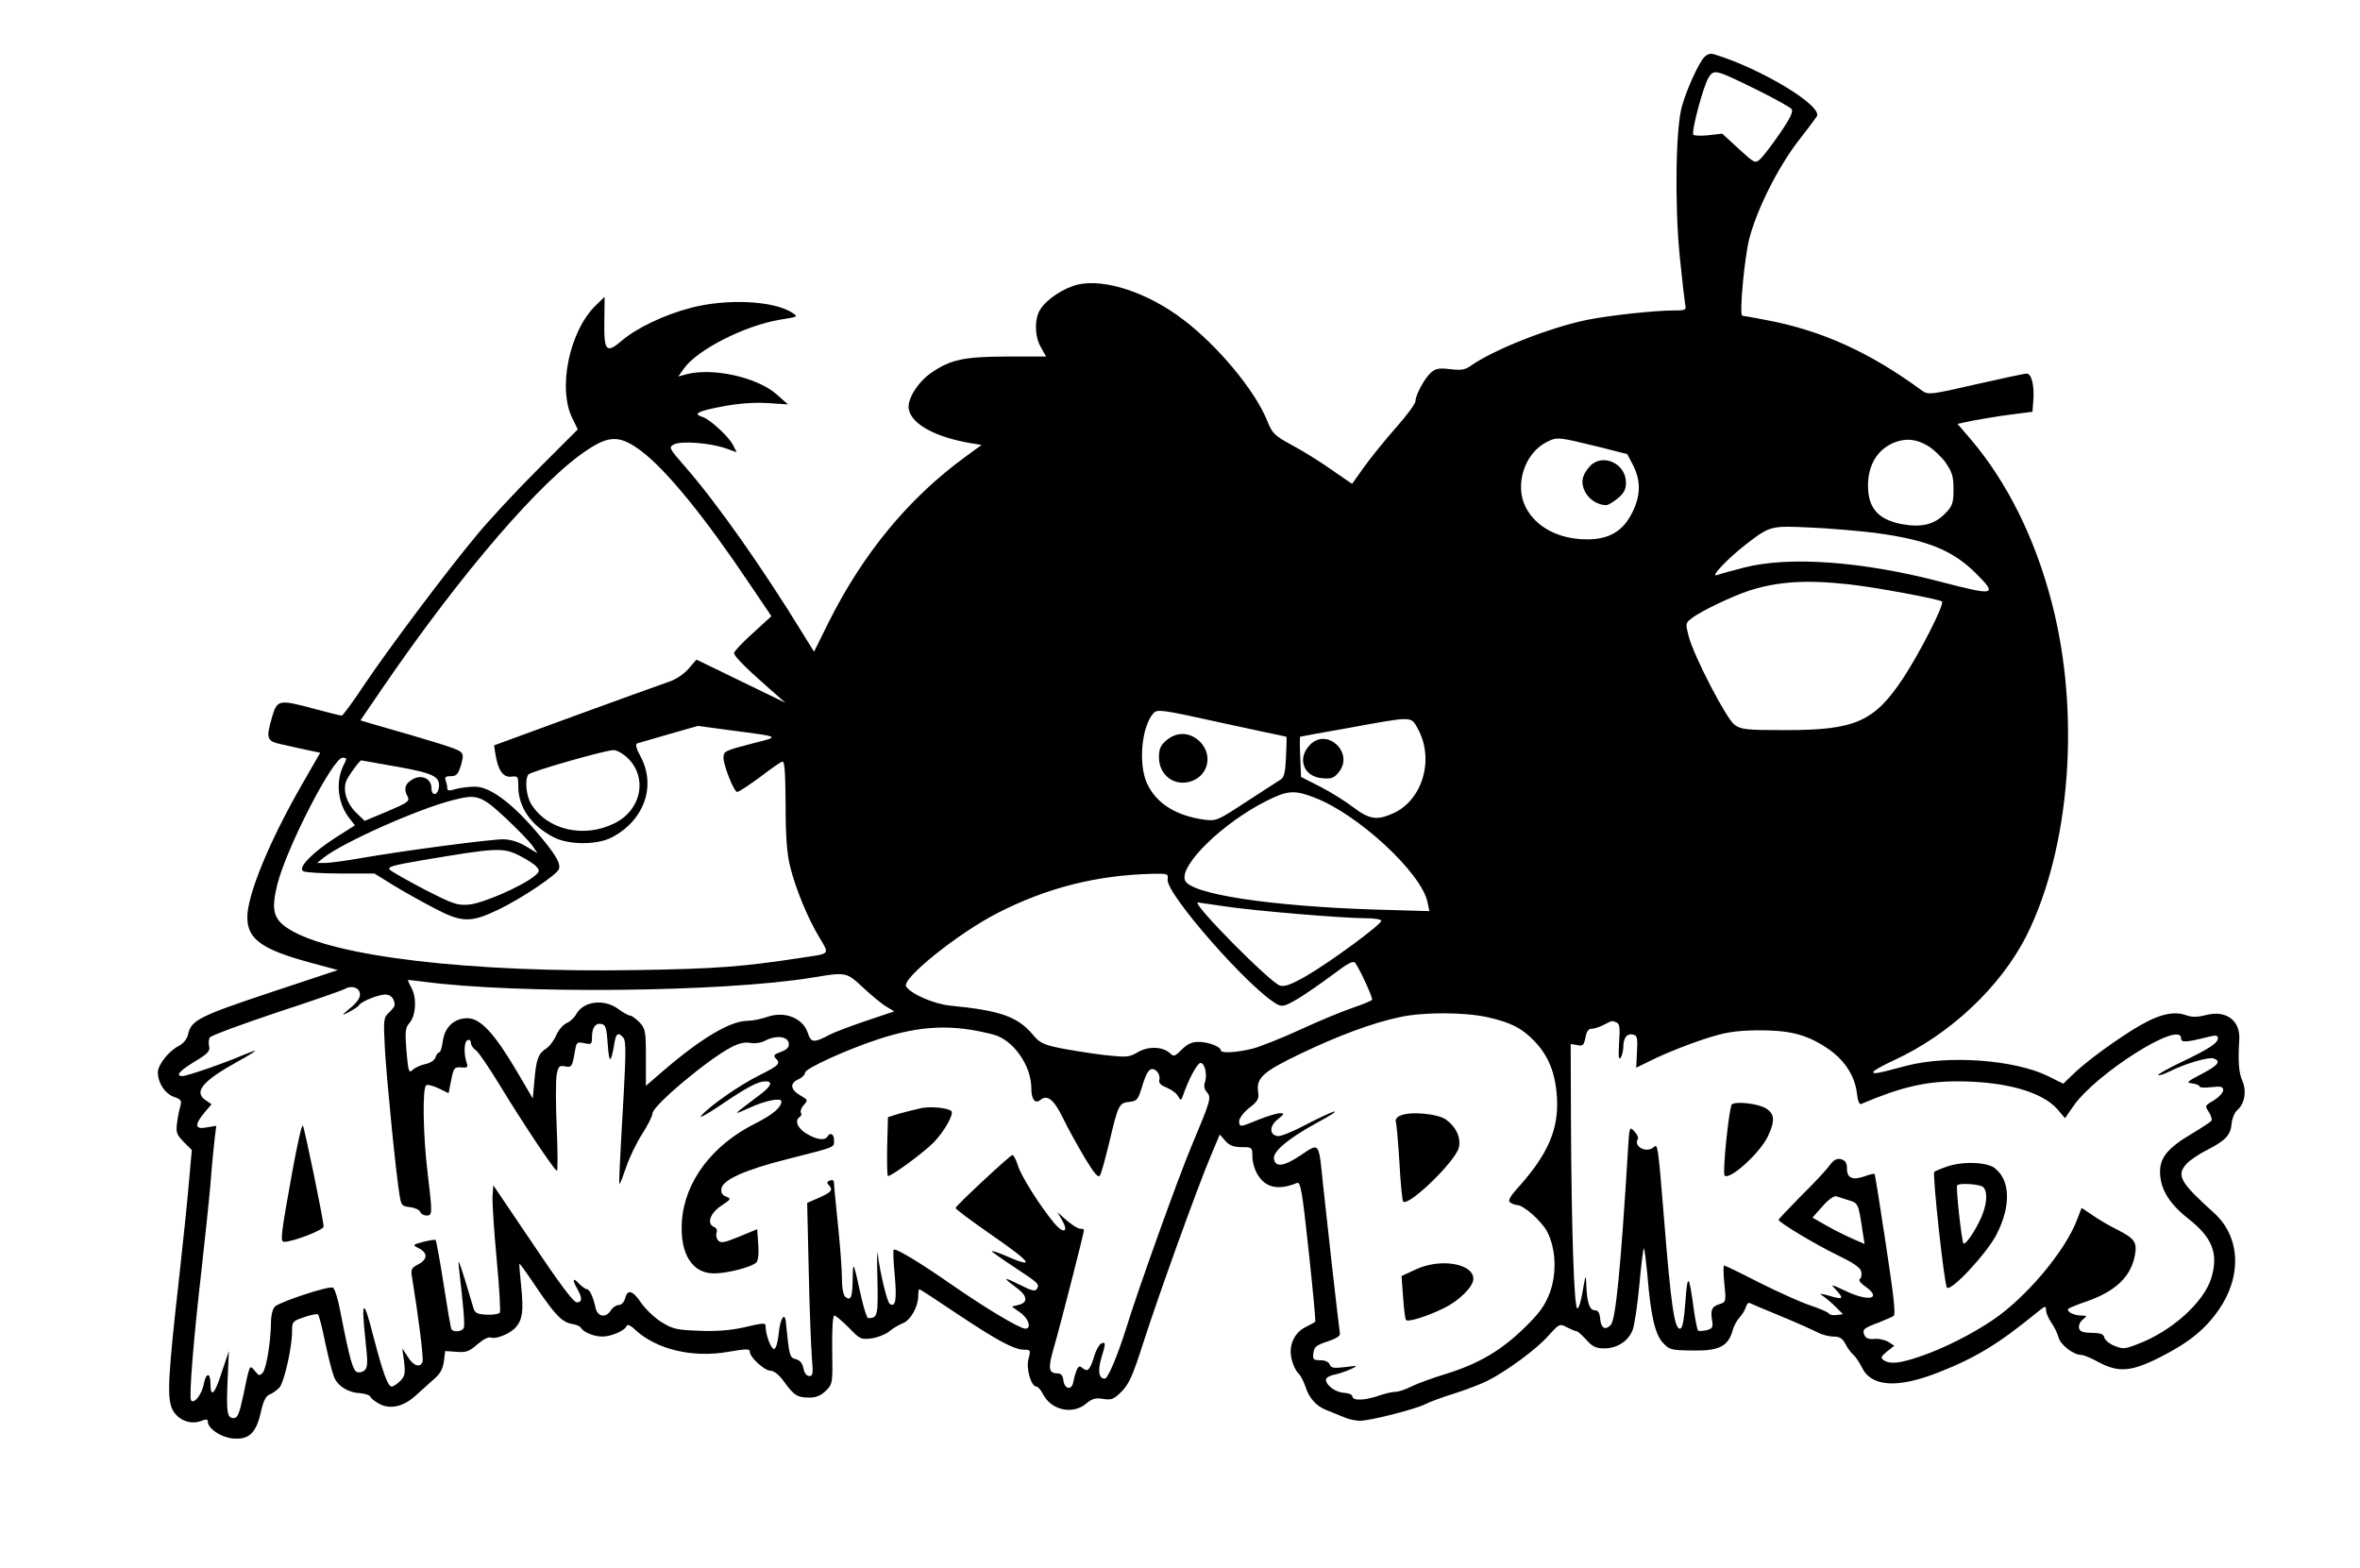 <?xml version="1.0" standalone="no"?>
<!DOCTYPE svg PUBLIC "-//W3C//DTD SVG 20010904//EN"
 "http://www.w3.org/TR/2001/REC-SVG-20010904/DTD/svg10.dtd">
<svg version="1.0" xmlns="http://www.w3.org/2000/svg"
 width="897pt" height="596pt" viewBox="0 0 897 596"
 preserveAspectRatio="xMidYMid meet">
<g transform="translate(0,596) scale(0.1,-0.1)"
fill="#000000" stroke="none">
<path d="M6477 5742 c-21 -23 -66 -121 -84 -185 -24 -83 -28 -371 -9 -567 9
-91 19 -175 21 -187 5 -21 2 -23 -44 -23 -73 0 -246 -19 -330 -36 -144 -30
-354 -113 -442 -175 -21 -15 -37 -17 -78 -12 -42 5 -55 2 -72 -13 -25 -22 -59
-86 -59 -109 0 -9 -33 -54 -73 -99 -40 -45 -94 -112 -121 -149 l-47 -66 -77
53 c-42 30 -110 72 -151 94 -68 37 -75 44 -95 94 -47 115 -188 285 -321 385
-132 100 -293 154 -396 132 -53 -12 -119 -54 -145 -95 -23 -35 -22 -104 3
-145 l19 -34 -150 0 c-162 -1 -212 -11 -285 -61 -52 -35 -94 -102 -87 -139 11
-58 102 -107 239 -130 l38 -6 -63 -46 c-215 -157 -388 -367 -519 -629 l-55
-111 -44 71 c-150 245 -326 495 -445 631 -63 72 -64 75 -43 86 27 14 136 6
196 -15 l42 -15 -14 28 c-18 33 -86 96 -115 106 -39 12 -21 22 74 40 63 12
121 16 172 13 l78 -5 -43 38 c-75 66 -245 103 -345 76 l-29 -8 22 31 c51 71
229 162 365 185 69 11 70 11 45 27 -70 45 -247 54 -384 18 -98 -25 -208 -77
-264 -126 -58 -49 -67 -39 -65 77 l1 91 -33 -32 c-102 -99 -147 -320 -88 -433
l19 -39 -151 -151 c-84 -84 -189 -197 -234 -252 -115 -138 -331 -426 -426
-567 -43 -65 -82 -118 -86 -118 -4 0 -50 11 -101 25 -137 37 -144 36 -163 -27
-25 -86 -22 -95 35 -107 27 -6 72 -16 99 -22 l48 -10 -70 -122 c-123 -214
-207 -418 -207 -503 0 -84 55 -123 244 -174 l100 -27 -259 -86 c-267 -89 -299
-105 -310 -158 -4 -18 -18 -35 -35 -44 -39 -20 -80 -72 -80 -101 0 -40 27 -81
61 -93 26 -9 30 -14 25 -33 -4 -13 -10 -42 -13 -65 -5 -37 -2 -45 25 -73 l31
-31 -10 -112 c-5 -62 -22 -229 -38 -372 -42 -370 -46 -453 -28 -497 18 -43 68
-65 111 -49 20 8 26 7 26 -3 0 -25 48 -58 92 -63 63 -7 91 19 109 98 10 45 19
63 34 69 11 4 27 16 37 26 18 21 48 152 48 213 0 38 2 40 47 55 25 9 49 13 52
10 3 -3 16 -51 27 -107 12 -56 27 -114 33 -129 13 -35 53 -61 99 -63 20 -2 38
-8 40 -14 2 -6 17 -18 34 -27 42 -22 92 -10 137 31 20 18 51 46 69 62 24 20
35 39 39 68 l5 40 43 -3 c36 -3 48 1 79 28 22 19 42 30 52 26 19 -7 74 15 95
40 25 29 29 61 20 154 -5 47 -8 86 -7 87 1 2 33 -42 70 -98 70 -102 94 -126
135 -132 12 -2 26 -8 29 -14 12 -18 50 -33 82 -33 34 0 86 23 92 41 2 7 16 1
33 -16 81 -74 217 -107 353 -83 70 12 82 12 82 0 0 -21 56 -72 79 -72 13 0 33
-16 52 -43 37 -51 50 -59 96 -59 25 0 43 8 62 26 26 26 26 29 24 156 -1 77 2
130 8 130 5 0 30 -21 55 -46 42 -44 47 -46 86 -41 23 3 53 15 67 26 14 12 38
26 53 32 29 11 58 63 58 103 0 14 2 26 4 26 3 0 67 -42 143 -93 154 -103 218
-137 256 -137 24 0 25 -2 16 -35 -10 -36 10 -105 30 -105 6 0 17 -13 26 -30
31 -60 112 -78 163 -35 23 19 36 23 65 18 32 -5 41 -1 70 28 28 28 43 62 82
184 56 175 207 594 257 712 l34 81 21 -24 c16 -18 32 -24 62 -24 40 0 41 -1
41 -36 0 -20 9 -52 21 -70 30 -49 79 -59 149 -30 13 5 20 -33 44 -259 16 -146
27 -267 25 -269 -2 -2 -19 -11 -37 -20 -45 -23 -66 -73 -52 -125 5 -21 17 -44
25 -51 7 -6 19 -28 26 -48 14 -46 42 -77 82 -92 18 -7 46 -19 64 -26 17 -8 45
-14 62 -14 39 0 207 43 246 62 17 9 68 28 114 42 47 15 103 37 125 48 73 37
186 120 230 170 43 47 44 48 72 33 16 -8 32 -15 37 -15 4 0 20 -15 36 -32 23
-26 37 -33 68 -33 49 0 91 27 108 69 7 17 19 96 26 174 7 78 15 139 17 137 3
-3 8 -46 13 -97 13 -158 29 -227 58 -260 25 -28 31 -30 113 -31 100 -2 136 15
153 75 5 19 18 42 27 51 9 10 20 26 23 38 4 11 10 19 14 17 3 -2 58 -25 121
-51 63 -26 127 -55 142 -63 14 -7 40 -14 57 -14 23 0 34 -7 45 -28 8 -16 22
-34 31 -42 8 -7 22 -28 31 -46 36 -76 136 -82 295 -19 141 56 225 107 374 229
30 24 31 24 32 3 1 -11 11 -32 21 -46 10 -14 22 -39 26 -54 7 -28 57 -67 87
-67 9 0 38 -12 65 -27 76 -41 125 -37 237 20 108 55 169 105 221 180 88 128
81 277 -19 367 -130 117 -144 143 -104 187 13 14 49 38 79 53 69 35 89 57 92
100 2 19 11 42 21 50 28 24 37 72 20 111 -14 32 -17 75 -12 157 5 73 -50 114
-126 94 -32 -8 -52 -9 -75 -1 -52 19 -112 2 -204 -55 -95 -60 -189 -131 -234
-176 l-30 -29 -58 29 c-127 62 -379 81 -539 39 -116 -31 -125 -32 -125 -23 1
5 35 24 76 43 215 98 409 281 507 476 166 334 205 842 96 1262 -63 245 -170
461 -310 625 l-49 57 57 12 c32 6 96 17 143 23 l85 11 3 40 c5 58 -6 105 -25
105 -9 0 -96 -19 -194 -41 -169 -39 -180 -40 -202 -25 -200 147 -382 230 -596
270 -46 9 -86 16 -89 16 -12 0 8 222 27 294 29 111 107 266 182 365 35 45 69
90 74 98 26 39 -210 182 -391 237 -13 4 -26 0 -37 -12z m200 -123 c67 -33 126
-66 132 -73 8 -9 -3 -33 -44 -93 -30 -44 -64 -88 -75 -98 -19 -17 -21 -16 -82
40 l-62 57 -52 -6 c-29 -3 -55 -2 -58 2 -8 13 39 188 58 217 21 33 26 31 183
-46z m-598 -1358 l106 -27 23 -44 c29 -59 28 -114 -4 -178 -35 -71 -88 -102
-171 -102 -108 0 -195 46 -234 122 -43 84 -5 204 78 247 42 21 42 21 202 -18z
m-3642 -15 c97 -73 243 -253 414 -508 l81 -120 -71 -65 c-39 -35 -71 -69 -71
-75 0 -12 46 -58 135 -136 l60 -53 -169 82 -169 82 -31 -36 c-20 -22 -49 -41
-81 -51 -27 -9 -187 -67 -354 -128 l-303 -111 5 -33 c10 -62 29 -89 60 -86 26
3 27 1 27 -38 0 -78 49 -148 134 -192 57 -30 165 -30 221 -1 123 64 170 195
110 307 -18 33 -21 48 -12 51 6 2 61 17 121 35 l109 31 126 -17 c190 -25 187
-23 84 -49 -108 -28 -113 -30 -113 -55 0 -30 40 -130 52 -130 6 0 44 25 85 55
40 31 79 58 86 60 9 4 12 -34 13 -162 0 -122 5 -187 17 -236 21 -85 67 -197
112 -271 38 -64 41 -60 -60 -75 -235 -36 -330 -43 -630 -48 -632 -11 -1162 51
-1327 156 -59 37 -68 72 -44 169 34 137 211 482 248 482 16 0 17 -3 7 -22 -34
-63 -27 -147 16 -204 l24 -31 -74 -47 c-86 -55 -144 -114 -123 -127 7 -5 71
-9 142 -9 l129 0 71 -44 c39 -24 109 -63 155 -87 106 -56 139 -57 244 -7 88
42 222 132 231 154 9 22 -14 60 -89 147 -91 106 -174 167 -229 167 -22 0 -56
-4 -74 -9 -25 -8 -32 -7 -32 4 0 7 -3 20 -6 29 -5 12 0 16 20 16 21 0 27 7 38
41 10 36 10 43 -5 54 -15 11 -103 38 -320 100 l-57 17 86 126 c298 435 604
790 778 903 83 55 124 54 203 -5z m4888 21 c21 -12 53 -42 70 -65 25 -37 30
-53 30 -102 0 -51 -4 -63 -30 -90 -42 -44 -91 -56 -167 -42 -89 17 -128 61
-128 146 0 77 34 135 95 162 44 19 85 17 130 -9z m-200 -332 c200 -27 296 -65
387 -156 82 -82 70 -84 -137 -30 -294 77 -574 98 -745 54 -47 -12 -94 -25
-105 -29 -27 -9 44 65 110 116 93 72 95 72 245 65 74 -3 185 -13 245 -20z
m-97 -196 c94 -10 337 -55 353 -65 12 -7 -82 -192 -147 -291 -110 -166 -182
-198 -446 -198 -152 0 -169 2 -195 20 -32 24 -155 261 -175 338 -12 47 -12 49
12 67 34 27 154 84 218 105 109 35 217 42 380 24z m-2139 -579 c2 0 1 -34 -1
-77 -3 -61 -7 -78 -22 -87 -10 -6 -68 -44 -130 -84 -105 -69 -113 -73 -155
-68 -111 15 -187 62 -222 140 -33 73 -20 215 25 265 15 16 28 15 258 -36 134
-29 245 -53 247 -53z m499 32 c65 -116 20 -272 -92 -323 -63 -28 -90 -24 -153
23 -31 24 -88 59 -127 79 l-71 36 -3 76 c-2 43 -2 77 0 77 2 1 86 16 188 34
241 44 232 44 258 -2z m-3014 -103 c90 -71 70 -206 -40 -259 -116 -57 -255
-24 -315 74 -19 31 -25 91 -11 112 6 11 286 91 323 93 9 1 28 -8 43 -20z
m-865 -43 c140 -25 165 -38 159 -80 -5 -31 -28 -32 -28 -2 0 38 -40 55 -75 32
-27 -17 -31 -36 -15 -65 8 -16 -2 -23 -78 -55 l-86 -36 -33 32 c-34 33 -50 81
-38 117 5 17 52 81 58 81 1 0 62 -11 136 -24z m3486 -117 c165 -62 409 -287
431 -399 l7 -33 -209 6 c-399 13 -700 59 -720 111 -22 57 144 219 310 302 80
40 105 42 181 13z m-3070 -81 c41 -39 85 -84 97 -100 l21 -31 -45 27 c-29 17
-59 26 -86 26 -49 0 -369 -42 -531 -70 -62 -11 -128 -20 -145 -20 l-31 0 25
20 c73 58 360 186 492 219 92 24 107 18 203 -71z m53 -142 c27 -14 55 -32 62
-41 12 -15 11 -19 -10 -36 -51 -40 -195 -102 -246 -107 -46 -4 -60 1 -170 57
-65 34 -125 68 -132 75 -11 11 10 17 115 35 295 50 315 51 381 17z m2460 -89
c-7 -54 316 -421 418 -475 18 -9 30 -6 77 22 30 18 89 59 132 91 62 47 79 55
87 44 20 -30 67 -133 63 -139 -2 -4 -35 -17 -72 -30 -37 -12 -126 -49 -198
-82 -71 -33 -155 -66 -185 -74 -62 -15 -120 -18 -120 -6 0 14 -48 32 -85 32
-24 0 -42 -8 -63 -29 -26 -26 -31 -28 -44 -15 -26 26 -83 29 -123 5 -34 -20
-42 -20 -128 -11 -50 6 -125 18 -166 26 -65 13 -80 21 -104 50 -59 70 -122 93
-317 112 -62 7 -148 44 -166 73 -18 29 198 202 346 278 189 97 379 145 593
150 55 1 58 0 55 -22z m218 -102 c114 -17 448 -45 535 -45 33 0 59 -4 59 -10
0 -14 -197 -159 -286 -210 -56 -32 -80 -41 -99 -36 -35 9 -339 316 -312 316 2
0 48 -7 103 -15z m-1375 -309 c32 -30 72 -63 88 -72 l30 -18 -107 -36 c-59
-20 -120 -43 -137 -52 -63 -33 -72 -32 -85 7 -19 56 -87 83 -154 60 -22 -8
-57 -15 -76 -15 -65 -1 -175 -66 -319 -190 l-66 -57 0 108 c0 100 -2 109 -24
133 -14 14 -30 26 -36 26 -6 0 -26 11 -45 25 -54 40 -133 30 -160 -20 -7 -13
-23 -28 -37 -34 -13 -6 -31 -27 -39 -46 -8 -19 -25 -42 -39 -51 -29 -19 -37
-39 -44 -124 l-6 -65 -64 109 c-83 140 -136 196 -184 196 -51 0 -87 -34 -94
-88 -3 -23 -9 -42 -14 -42 -4 0 -10 -8 -14 -19 -3 -11 -19 -21 -37 -25 -17 -3
-39 -13 -49 -22 -15 -14 -17 -9 -24 71 -6 73 -4 89 10 105 25 28 30 92 11 131
-9 17 -16 33 -16 34 0 1 26 -2 58 -6 362 -48 1138 -40 1477 15 133 22 131 22
196 -38z m-1913 -22 c2 -15 -9 -32 -35 -54 -37 -31 -37 -32 -6 -16 17 9 35 20
38 26 9 14 73 40 100 40 21 0 35 -17 35 -40 0 -5 -10 -18 -22 -29 -20 -19 -21
-26 -15 -138 7 -120 43 -484 56 -557 6 -37 9 -41 39 -44 18 -2 36 -10 39 -18
3 -8 14 -14 24 -14 23 0 23 6 4 165 -17 141 -20 321 -5 330 6 4 27 -2 48 -12
l37 -18 10 50 c9 46 12 50 38 48 25 -2 27 1 20 20 -11 35 -9 80 5 84 6 3 12
-2 12 -11 0 -8 8 -21 19 -28 10 -7 50 -66 89 -130 85 -140 210 -328 219 -328
3 0 3 74 -1 165 -4 91 -4 181 0 201 6 31 10 35 31 31 26 -5 28 -2 38 56 6 36
8 38 36 32 27 -6 29 -4 29 22 0 37 13 56 36 51 16 -3 20 -15 24 -78 5 -74 12
-74 25 3 6 40 15 46 35 22 9 -11 9 -58 1 -207 -17 -295 -19 -348 -16 -348 2 0
13 29 25 64 12 36 39 92 61 126 21 33 39 68 39 78 0 29 213 208 302 253 27 14
51 19 70 15 18 -3 41 0 59 10 40 20 83 15 87 -11 2 -15 -6 -24 -30 -33 -25 -9
-30 -14 -20 -24 20 -20 14 -27 -60 -64 -77 -38 -190 -117 -223 -155 -11 -12
21 5 70 38 106 72 146 93 175 93 30 0 21 -20 -27 -55 -102 -77 -102 -76 -33
-45 58 27 120 39 120 24 0 -23 -32 -50 -99 -84 -164 -82 -268 -220 -279 -370
-9 -124 38 -200 122 -200 51 0 146 25 161 42 7 8 10 36 7 70 l-4 56 -68 -28
c-58 -24 -71 -26 -81 -14 -6 7 -9 21 -5 29 3 9 -1 18 -9 21 -30 12 -17 52 26
81 38 25 39 27 19 35 -15 5 -20 15 -18 30 5 34 90 72 253 113 185 47 175 43
175 71 0 24 -14 32 -25 14 -10 -16 -41 -12 -79 11 -35 20 -47 51 -26 64 6 4 8
11 4 16 -3 6 2 19 11 29 17 19 16 20 -14 37 -37 22 -40 46 -6 61 14 6 25 18
25 25 0 16 161 89 281 128 160 52 280 57 434 17 75 -19 145 -117 145 -204 0
-42 14 -61 34 -45 26 22 51 3 85 -66 18 -38 56 -106 83 -152 39 -64 53 -80 59
-68 5 8 20 62 34 120 35 148 38 155 77 159 29 3 33 7 48 55 19 65 33 81 55 63
9 -8 14 -22 12 -32 -4 -14 3 -22 28 -32 18 -8 38 -22 43 -33 10 -17 11 -17 18
2 22 64 55 125 67 125 17 0 27 -48 16 -76 -4 -12 -1 -26 9 -36 17 -20 13 -32
-60 -206 -49 -116 -205 -551 -248 -692 -34 -107 -69 -190 -81 -190 -22 0 -27
29 -14 75 18 59 19 66 1 59 -7 -3 -18 -22 -25 -42 -17 -58 -26 -68 -45 -53
-13 11 -17 10 -25 -10 -5 -13 -10 -33 -12 -44 -6 -30 -33 -25 -37 8 -2 18 -9
27 -21 27 -36 0 -39 18 -14 103 23 79 113 430 113 442 0 3 -7 5 -15 5 -8 0
-30 14 -50 31 l-36 32 18 -31 c26 -45 6 -53 -29 -12 -53 63 -127 180 -139 220
-7 22 -16 40 -21 40 -8 0 -210 -188 -216 -201 -1 -4 58 -48 133 -100 162 -112
175 -134 48 -78 -24 10 -43 16 -43 13 0 -2 38 -29 85 -60 94 -62 97 -65 86
-83 -6 -10 -20 -7 -59 13 -68 34 -74 33 -23 -5 47 -33 51 -60 11 -69 l-24 -6
32 -23 c32 -22 44 -61 19 -61 -21 0 -154 80 -278 166 -123 86 -215 141 -222
134 -3 -3 -1 -48 4 -100 8 -91 3 -120 -19 -106 -10 6 -38 122 -46 191 -2 22
-3 -22 -1 -97 3 -139 1 -148 -35 -148 -5 0 -16 35 -26 78 -31 141 -32 143 -33
71 -1 -71 -7 -85 -28 -68 -8 7 -13 34 -13 73 0 33 -7 124 -15 201 -8 77 -15
148 -15 157 0 12 -5 15 -16 11 -11 -4 -12 -9 -5 -16 19 -19 12 -28 -35 -49
l-46 -20 6 -262 c3 -143 9 -291 12 -328 5 -59 4 -68 -10 -68 -10 0 -19 11 -22
29 -4 20 -14 31 -29 35 -24 6 -25 12 -38 141 -4 41 -22 13 -27 -42 -3 -31 -10
-58 -17 -60 -11 -4 -33 53 -33 85 0 15 -5 15 -87 -4 -45 -10 -101 -15 -164
-12 -86 3 -101 6 -145 33 -27 17 -61 50 -77 73 -32 48 -52 53 -61 17 -4 -15
-14 -25 -24 -25 -9 0 -23 -9 -30 -20 -18 -30 -50 -26 -58 8 -9 42 -23 72 -33
72 -6 0 -19 10 -31 22 -23 25 -26 14 -5 -22 19 -34 18 -50 -3 -50 -12 0 -66
72 -167 223 l-150 222 -3 -45 c-1 -25 6 -132 16 -238 10 -106 15 -196 12 -201
-3 -5 -25 -9 -49 -8 -38 2 -46 6 -52 27 -4 14 -19 63 -33 110 -24 75 -26 79
-21 35 17 -143 22 -210 18 -222 -6 -14 -39 -18 -47 -5 -3 4 -16 82 -30 172
-14 90 -28 165 -30 167 -2 2 -23 -1 -47 -7 -41 -11 -42 -12 -18 -24 35 -17 35
-42 0 -61 -25 -12 -30 -20 -26 -43 24 -145 46 -316 41 -328 -9 -24 -35 -16
-56 19 l-21 32 7 -51 c5 -44 3 -55 -15 -73 -11 -11 -26 -21 -32 -21 -15 0 -33
50 -71 195 -36 143 -46 137 -29 -18 9 -82 9 -103 -2 -114 -7 -8 -21 -11 -30
-8 -16 7 -28 49 -63 228 -9 49 -22 91 -29 93 -17 7 -201 -54 -220 -72 -9 -9
-15 -34 -15 -62 -1 -71 -17 -171 -31 -189 -12 -13 -15 -13 -30 6 -21 25 -19
29 -45 -96 -14 -65 -21 -83 -35 -83 -26 0 -29 20 -24 143 l5 112 -28 -83 c-26
-82 -42 -97 -42 -41 0 43 -17 43 -25 0 -7 -40 -38 -80 -49 -63 -8 13 10 235
39 487 13 116 29 266 35 335 5 69 13 147 16 173 l6 48 -36 -6 c-45 -9 -48 9
-9 56 l27 32 -22 15 c-47 31 -13 73 121 147 37 20 67 39 67 41 0 2 -21 -6 -46
-16 -68 -30 -214 -80 -230 -80 -29 0 -12 20 46 55 50 30 59 40 55 58 -3 12 -2
28 3 34 4 7 118 49 252 94 135 44 252 85 260 90 25 15 55 6 58 -17z m4285 -90
c90 -20 132 -42 179 -91 54 -56 81 -123 86 -218 6 -117 -34 -210 -142 -332
-39 -43 -46 -57 -35 -64 8 -5 19 -9 25 -9 25 0 95 -63 115 -102 33 -65 37
-158 9 -233 -18 -47 -38 -75 -94 -130 -89 -87 -173 -137 -297 -176 -53 -16
-113 -38 -135 -49 -21 -11 -48 -20 -60 -20 -12 0 -41 -7 -64 -15 -52 -18 -100
-20 -100 -2 0 6 -13 12 -30 13 -32 1 -70 28 -70 50 0 7 14 16 32 19 17 4 45
13 62 21 30 14 29 14 -21 8 -43 -5 -54 -4 -59 10 -4 10 -18 16 -36 16 -26 0
-29 3 -26 27 3 24 11 30 53 44 31 10 49 21 48 30 -6 38 -53 459 -64 564 -17
168 -13 162 -84 115 -65 -44 -98 -48 -103 -14 -4 28 56 78 168 139 47 25 74
43 60 40 -14 -4 -63 -27 -109 -51 -47 -25 -94 -44 -105 -42 -32 5 -32 38 1 64
25 20 26 23 8 23 -11 0 -47 -11 -80 -24 -72 -30 -75 -30 -75 -6 0 11 17 33 38
50 33 25 38 35 34 61 -8 53 19 77 161 145 144 69 276 118 377 139 90 20 246
19 333 0z m491 -20 c12 -5 14 -19 10 -77 -3 -51 -2 -68 6 -57 5 8 10 26 10 40
0 35 14 53 36 48 17 -3 19 -12 16 -65 l-3 -61 78 38 c43 20 123 52 178 70 83
27 117 32 200 34 123 1 187 -14 264 -64 69 -44 111 -107 119 -176 3 -28 9 -43
16 -40 150 64 245 86 365 86 181 0 322 -39 381 -106 l29 -34 31 45 c86 125
410 329 410 259 0 -17 16 -17 103 5 28 7 37 6 37 -4 0 -19 -29 -39 -133 -89
-55 -26 -97 -50 -94 -52 3 -3 22 3 44 14 57 29 149 56 167 49 29 -11 17 -26
-46 -59 -57 -30 -60 -33 -35 -36 15 -2 27 -7 27 -11 0 -5 20 -6 45 -3 37 4 45
2 45 -12 0 -9 -16 -26 -35 -38 -35 -20 -35 -21 -20 -44 9 -14 13 -28 11 -33
-3 -5 -37 -27 -75 -50 -90 -53 -121 -90 -121 -144 0 -64 33 -120 105 -177 94
-73 118 -134 90 -227 -28 -93 -152 -204 -281 -252 -48 -19 -56 -19 -88 -6 -19
8 -36 22 -38 32 -2 12 -14 17 -48 17 -35 1 -45 5 -48 19 -2 10 5 25 15 32 17
14 17 14 -7 15 -29 0 -58 16 -48 26 4 3 37 17 73 29 109 39 166 95 180 177 8
47 -2 61 -69 95 -28 14 -70 38 -92 54 l-42 28 -17 -44 c-45 -120 -194 -297
-322 -383 -80 -54 -187 -108 -276 -138 -76 -26 -113 -30 -137 -14 -13 9 -11
14 12 33 l28 22 -23 15 c-12 7 -36 13 -53 11 -22 -2 -33 3 -38 15 -8 21 -3 26
54 47 25 10 50 21 57 25 9 5 1 74 -29 272 -22 146 -41 266 -43 268 -2 2 -19
-2 -38 -9 -46 -16 -67 -7 -67 30 0 21 -6 30 -22 35 -18 4 -28 -2 -47 -27 -13
-18 -62 -70 -108 -115 -45 -46 -83 -86 -83 -88 0 -10 144 -96 223 -134 60 -29
87 -47 91 -62 3 -12 1 -25 -5 -29 -6 -4 2 -16 20 -28 66 -47 16 -60 -71 -19
-61 28 -62 29 -40 6 32 -35 28 -39 -25 -23 -31 9 -41 9 -28 2 10 -7 33 -25 50
-42 l30 -30 -24 -3 c-13 -2 -26 0 -30 6 -3 5 -36 19 -72 31 -36 12 -122 51
-192 86 -70 36 -130 65 -134 65 -3 0 -3 -31 1 -69 7 -66 6 -70 -16 -77 -31 -9
-37 -21 -31 -60 5 -29 2 -34 -21 -40 -15 -3 -29 -4 -32 -1 -3 3 -10 38 -16 79
-18 136 -24 142 -32 31 -6 -76 -11 -103 -21 -103 -21 0 -34 92 -60 415 -22
271 -24 290 -38 276 -26 -26 -80 0 -62 30 4 5 -3 18 -13 29 -19 20 -19 20 -25
-82 -27 -440 -46 -636 -65 -654 -21 -22 -37 -12 -40 24 -2 23 -8 32 -21 32
-20 0 -30 32 -32 104 -1 34 -3 29 -13 -29 -6 -38 -15 -69 -21 -68 -12 3 -22
295 -24 712 l-1 293 25 -4 c21 -5 25 -1 31 28 4 24 12 34 24 34 10 0 31 7 46
15 34 17 29 16 48 9z m883 -676 c35 -10 37 -14 51 -109 l9 -57 -46 20 c-25 11
-70 33 -99 50 l-53 30 38 43 c23 26 44 41 53 38 8 -3 30 -9 47 -15z"/>
<path d="M6043 4188 c-31 -34 -36 -63 -18 -98 15 -29 49 -50 80 -50 7 0 27 12
44 26 24 20 31 34 31 60 0 73 -90 113 -137 62z"/>
<path d="M4433 3146 c-22 -19 -28 -33 -28 -64 0 -68 58 -112 121 -92 67 22 85
100 35 151 -38 37 -88 39 -128 5z"/>
<path d="M4980 3130 c-52 -52 -26 -123 47 -128 34 -3 44 1 63 25 56 72 -45
168 -110 103z"/>
<path d="M3505 1749 c-22 -5 -60 -14 -85 -21 l-45 -14 -3 -112 c-1 -62 0 -112
3 -112 14 0 133 87 173 127 40 41 79 109 68 120 -12 12 -75 18 -111 12z"/>
<path d="M1112 1512 c-44 -243 -48 -272 -32 -272 33 0 150 45 150 58 0 24 -73
377 -79 384 -4 5 -21 -72 -39 -170z"/>
<path d="M5323 1720 c-13 -5 -20 -15 -18 -22 3 -7 9 -77 14 -156 4 -78 11
-145 14 -149 21 -20 201 155 212 206 8 37 -10 77 -48 105 -31 23 -136 33 -174
16z"/>
<path d="M5381 1135 l-54 -25 6 -81 c3 -44 8 -83 11 -86 8 -9 81 14 144 45 58
28 112 82 112 111 0 59 -126 80 -219 36z"/>
<path d="M6583 1763 c-11 -8 -37 -262 -28 -271 19 -19 136 87 165 150 27 58
25 84 -6 104 -28 19 -112 29 -131 17z"/>
<path d="M7397 1525 c-21 -7 -41 -16 -45 -19 -8 -9 38 -429 48 -440 16 -16
154 133 189 203 55 108 52 205 -7 251 -30 24 -126 27 -185 5z m141 -77 c18
-18 14 -67 -8 -116 -23 -52 -60 -105 -67 -98 -7 7 -30 215 -24 221 9 10 88 4
99 -7z"/>
</g>
</svg>
